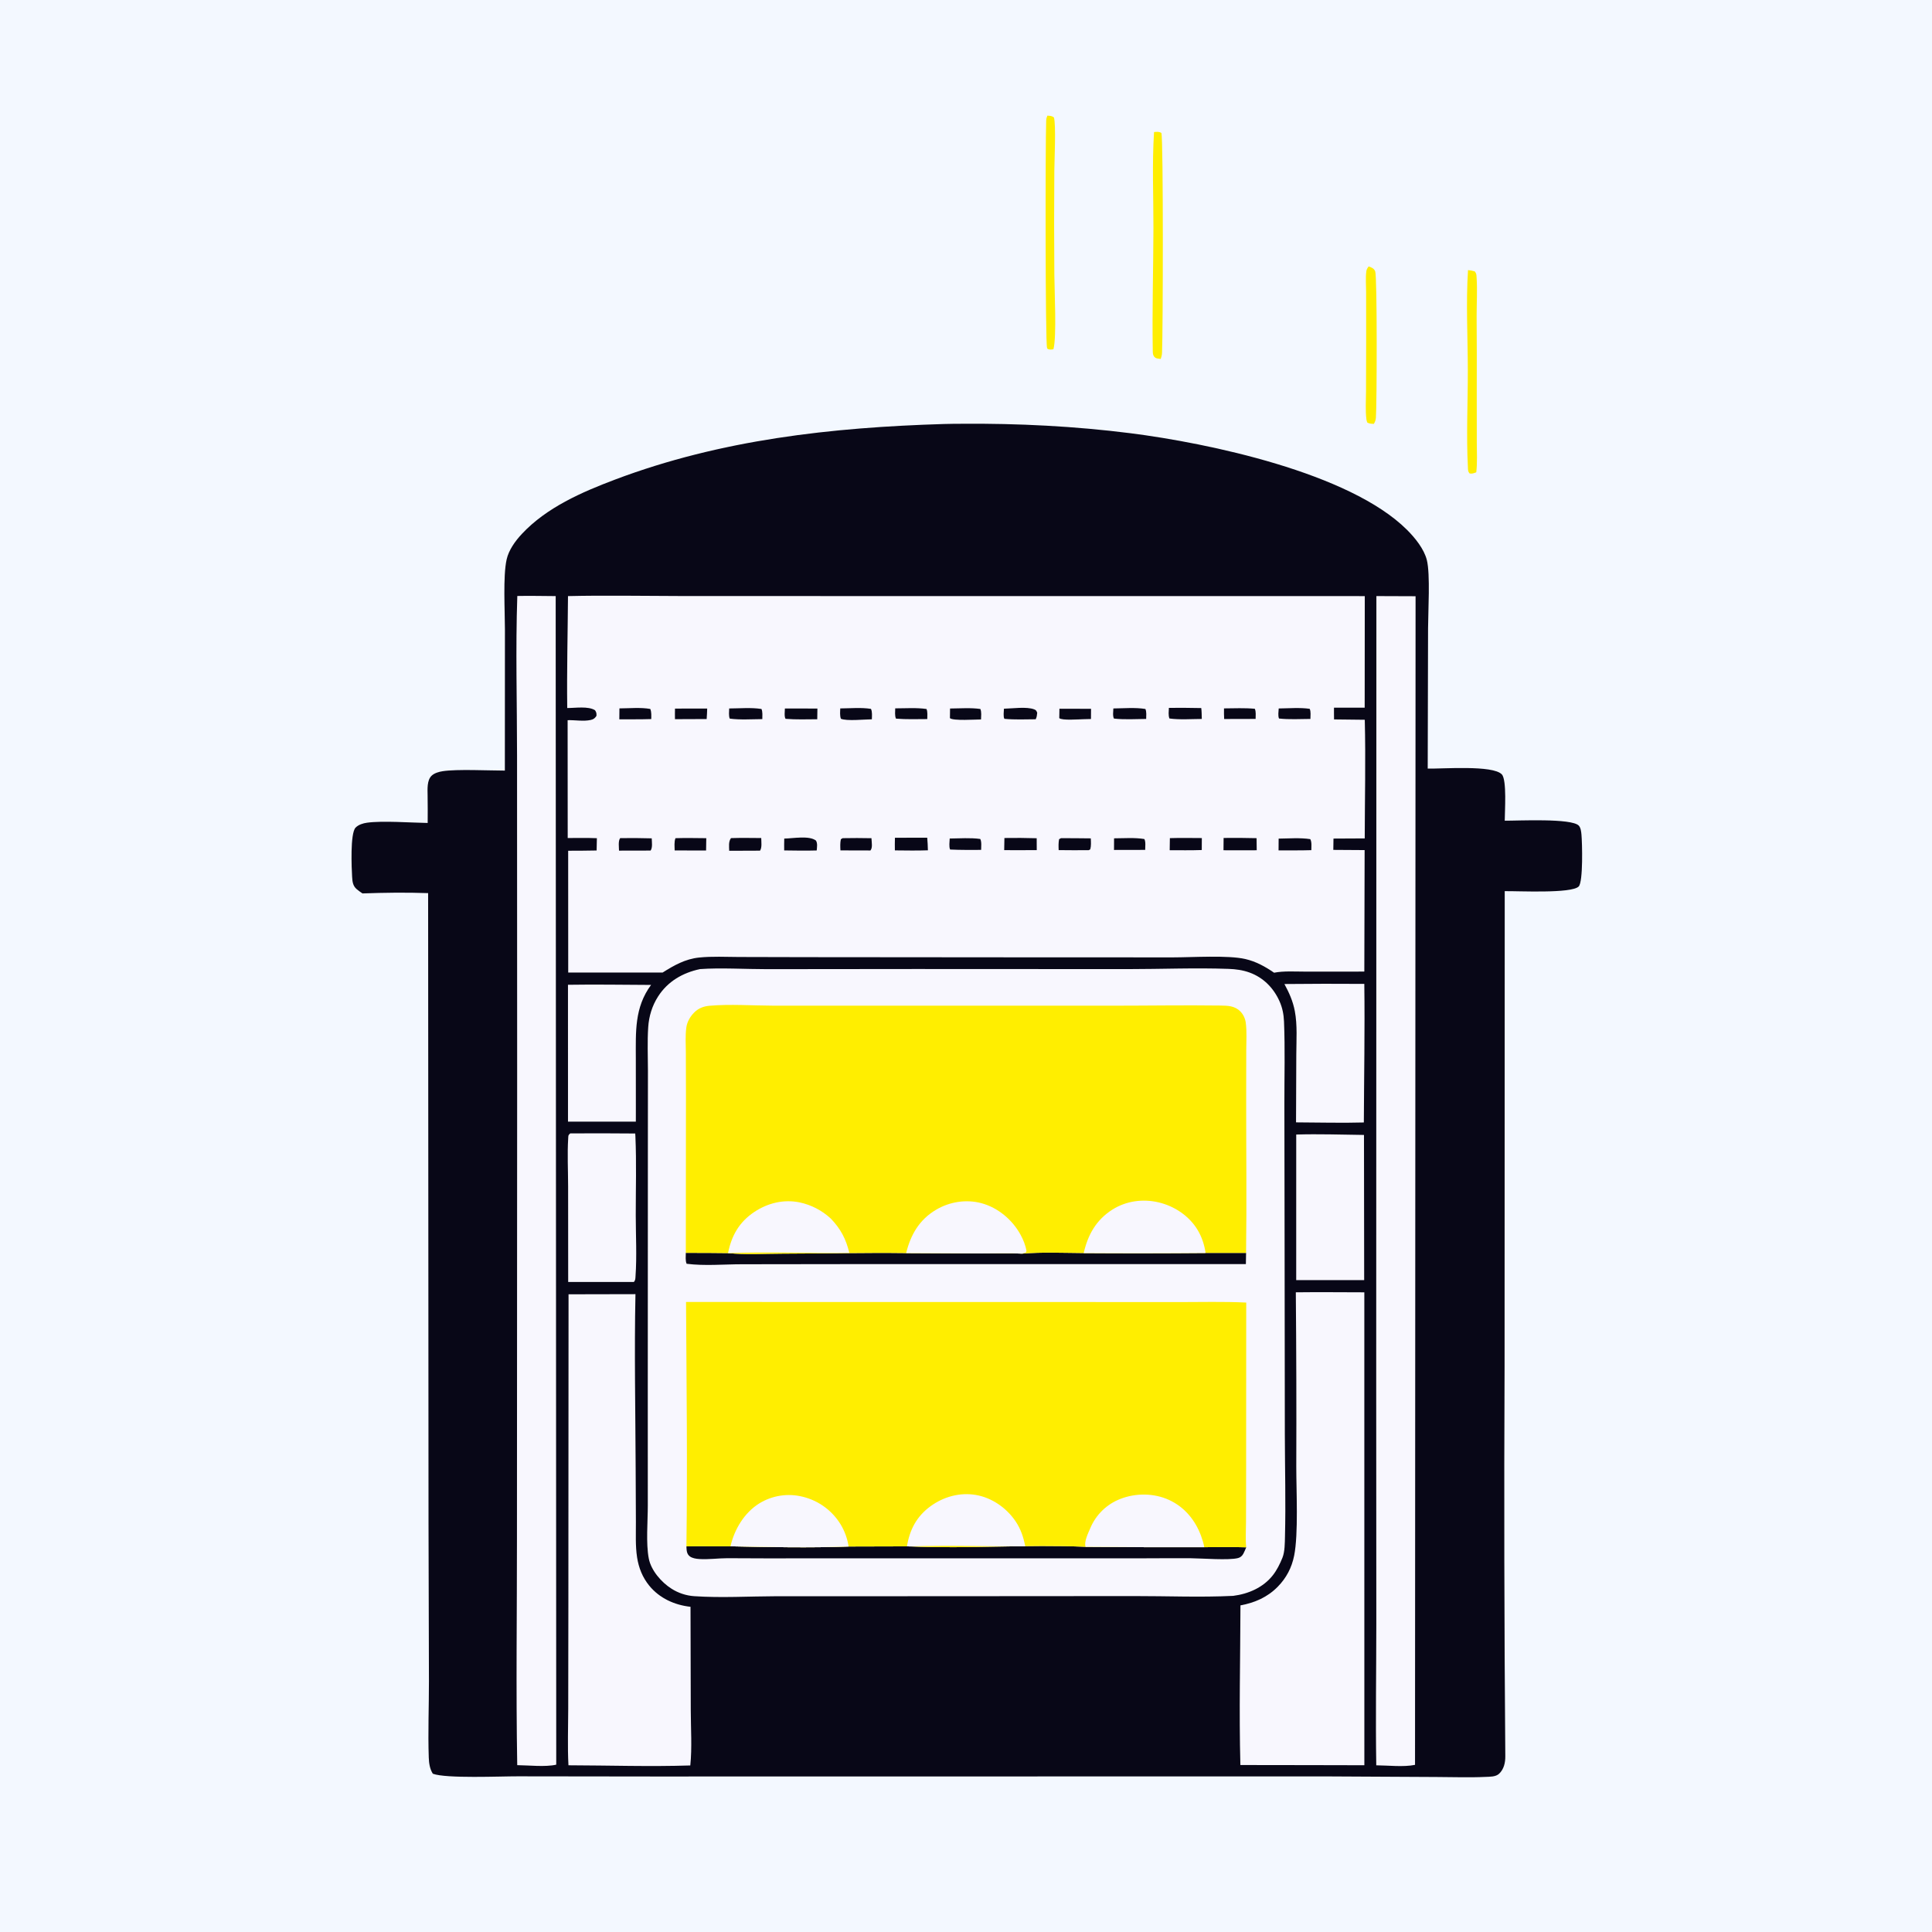 <svg xmlns="http://www.w3.org/2000/svg" xmlns:xlink="http://www.w3.org/1999/xlink" width="1024" height="1024">
	<rect width="100%" height="100%" fill="#808080" stroke="none"/>
	<path fill="#F8F7FE" d="M0 0L1024 0L1024 1024L0 1024L0 0Z" data-index="0" style="opacity: 1; visibility: visible; fill: rgb(243, 248, 255); stroke: rgb(243, 248, 255);"></path>
	<path fill="#FE0" d="M725.421 141.204C726.917 141.717 728.299 142.267 728.9 143.856C729.979 146.705 729.769 214.694 729.266 221.32C729.164 222.661 728.852 223.496 728.187 224.653C726.823 224.61 725.949 224.622 724.707 223.982C724.503 223.446 724.318 222.975 724.244 222.4C723.615 217.547 724.007 212.308 724.018 207.407L724.094 178.994L724.071 154.771C724.07 151.231 723.704 147.232 724.188 143.728C724.33 142.698 724.823 142.022 725.421 141.204Z" data-index="1"></path>
	<path fill="#FE0" d="M778.075 143.154C779.367 143.274 780.424 143.46 781.674 143.852C782.611 145.084 782.524 145.557 782.628 147.116C783.077 153.805 782.636 160.774 782.643 167.491Q782.792 188.052 782.709 208.614L782.733 234.549C782.753 239.763 783.056 245.153 782.457 250.334C781.198 250.771 780.131 251.32 778.802 250.858C777.957 249.67 778.084 248.998 778.008 247.528C777.132 230.58 778.003 213.172 777.972 196.18C777.941 178.731 776.953 160.522 778.075 143.154Z" data-index="2"></path>
	<path fill="#FE0" d="M555.117 61.294C556.626 61.415 557.302 61.334 558.576 62.195C559.795 65.586 558.843 85.595 558.82 90.406Q558.591 118.075 558.829 145.743C558.882 154.271 560.134 178.619 558.332 185.126C557.393 185.254 556.678 185.409 555.751 185.113C555.185 184.933 555.19 184.956 554.958 184.397C554.021 182.139 554.041 75.429 554.498 63.931C554.538 62.917 554.745 62.224 555.117 61.294Z" data-index="3"></path>
	<path fill="#FE0" d="M611.667 69.97C613.186 69.878 614.228 69.679 615.555 70.451C616.643 73.374 616.413 176.934 615.898 187.092C615.839 188.245 615.584 189.161 615.216 190.244C613.84 190.045 612.603 190.166 611.679 188.957C611.062 188.15 611.009 187.087 610.992 186.117C610.619 164.462 611.295 142.689 611.342 121.021C611.379 104.132 610.577 86.795 611.667 69.97Z" data-index="4"></path>
	<path fill="#080717" d="M500.321 224.729C503.503 224.618 506.702 224.634 509.886 224.607C539.455 224.362 569.819 225.893 599.156 229.618C640.338 234.846 715.283 250.516 745.715 280.797C749.946 285.007 754.784 290.936 756.26 296.85C758.131 304.339 756.934 324.083 756.901 333.046L756.718 407.366C764.268 407.574 791.287 405.365 796.005 410.45C798.722 413.379 797.554 430.194 797.544 434.984C804.307 435.043 832.97 433.554 836.797 437.605C837.855 438.725 838.077 440.928 838.21 442.384C838.602 446.674 839.156 467.348 836.751 469.843C833.003 473.732 804.264 472.199 797.536 472.331L797.454 723.822Q797 827.307 797.843 930.792C797.886 934.189 797.124 937.695 794.573 940.102C792.749 941.823 789.694 941.679 787.292 941.794C778.759 942.201 770.055 941.86 761.5 941.844L702.648 941.529L525.324 941.55L346.713 941.578L274.439 941.486C265.189 941.455 236.462 942.758 229.411 940.11C227.798 937.628 227.36 934.482 227.258 931.563C226.789 918.152 227.36 904.486 227.348 891.053L227.123 806.345L226.913 473.375C215.382 472.961 203.645 473.12 192.115 473.533C191.067 472.809 189.979 472.087 189.02 471.248C186.991 469.473 186.78 467.245 186.63 464.703C186.369 460.311 185.525 441.744 188.456 438.668C189.944 437.106 192.429 436.346 194.505 436.056C202.743 434.906 217.803 436.054 226.679 436.192C226.733 431.339 226.697 426.502 226.642 421.65C226.605 418.36 226.221 413.535 228.79 411.116C230.271 409.722 232.657 409.059 234.609 408.756C242.249 407.57 259.094 408.427 267.585 408.425L267.625 333.75C267.624 323.768 266.541 305.418 268.523 296.536C269.649 291.488 273.106 286.734 276.588 283.006C289.691 268.975 308.328 260.857 325.981 254.191C382.064 233.014 440.777 226.528 500.321 224.729Z" data-index="5" style="opacity: 1;"></path>
	<path fill="#F8F7FE" d="M301.04 521.951C315.709 521.716 330.411 521.972 345.082 522.03C336.227 533.992 336.998 546.907 337 561.057L337.02 586.75L337.008 594.494L301.049 594.501L301.04 521.951Z" data-index="6"></path>
	<path fill="#F8F7FE" d="M680.764 521.551Q701.938 521.331 723.113 521.485C723.435 545.944 722.967 570.469 722.867 594.933C710.928 595.274 698.875 594.912 686.925 594.882L687.064 558.846C687.096 551.314 687.687 543.309 686.279 535.89C685.284 530.649 683.3 526.213 680.764 521.551Z" data-index="7"></path>
	<path fill="#F8F7FE" d="M687.024 601.325C698.954 600.977 711.001 601.385 722.938 601.541L723.041 678.485L687.014 678.499L687.024 601.325Z" data-index="8"></path>
	<path fill="#F8F7FE" d="M302.24 600.723Q319.461 600.618 336.681 600.779Q336.74 601.56 336.78 602.343C337.388 616.193 336.952 630.263 336.964 644.134C336.972 654.778 337.591 665.851 336.839 676.449C336.748 677.721 336.814 678.536 335.938 679.483L301.151 679.47L301.113 628.654C301.102 620.269 300.635 611.593 301.162 603.24C301.254 601.789 301.141 601.664 302.24 600.723Z" data-index="9"></path>
	<path fill="#F8F7FE" d="M301.341 686.003L336.807 685.928C336.17 716.583 336.783 747.369 336.911 778.035L337.039 806.804C337.064 812.942 336.731 819.313 337.661 825.382C338.516 830.959 340.536 836.049 344.122 840.444C349.559 847.108 357.552 850.723 365.987 851.636L366.122 906.702C366.144 916.226 366.84 926.279 365.876 935.726C344.453 936.418 322.736 935.695 301.291 935.64C300.765 925.811 301.148 915.789 301.168 905.941L301.246 851.635L301.341 686.003Z" data-index="10"></path>
	<path fill="#F8F7FE" d="M686.809 684.949C698.905 684.789 711.024 684.944 723.122 684.954L723.14 935.614L693.75 935.551L657.427 935.501C656.686 907.365 657.387 879.034 657.467 850.884C665.023 849.503 671.74 846.567 677.184 841.046C681.778 836.388 684.641 830.932 685.93 824.515C688.233 813.052 687.047 789.847 687.055 777.329Q687.22 731.138 686.809 684.949Z" data-index="11" style="opacity: 1;"></path>
	<path fill="#F8F7FE" d="M729.513 315.936L750.283 316.012L749.993 935.41C743.823 936.675 735.782 935.694 729.448 935.652C729.047 910.608 729.465 885.494 729.476 860.443L729.421 733.669L729.513 315.936Z" data-index="12"></path>
	<path fill="#F8F7FE" d="M274.185 315.879C280.951 315.735 287.756 315.914 294.526 315.943L294.819 935.31C289.111 936.64 280.141 935.633 274.144 935.571C273.441 895.093 274.018 854.531 273.999 814.043L274.103 568.563L274.044 400.367C274.043 372.277 273.222 343.934 274.185 315.879Z" data-index="13"></path>
	<path fill="#F8F7FE" d="M301.048 315.943C320.422 315.494 339.897 315.862 359.277 315.897L458.183 315.932L723.361 315.952L723.308 375.09L707.044 375.093C706.995 377.158 707.063 379.239 707.076 381.306L723.361 381.492C723.881 402.401 723.38 423.453 723.336 444.377L706.771 444.461L706.683 450.457L723.282 450.565L723.12 514.934L718.125 514.981L691.576 514.972C686.326 514.978 680.447 514.55 675.292 515.559C670.51 512.281 665.724 509.617 660.035 508.304C650.868 506.188 631.937 507.425 621.89 507.432L546.726 507.411L427.804 507.312L391.714 507.225C384.723 507.204 377.468 506.801 370.514 507.519C363.23 508.272 357.278 511.631 351.197 515.472L301.166 515.473L301.141 450.909Q308.683 450.917 316.223 450.774L316.359 444.263C311.222 444.049 306.039 444.177 300.897 444.166L300.852 381.709C304.725 381.589 309.341 382.447 313.088 381.595C314.617 381.247 315.276 380.698 316.14 379.428C316.175 377.929 316.159 377.735 315.394 376.453C311.808 374.15 304.859 375.289 300.647 375.267C300.398 355.516 300.907 335.699 301.048 315.943Z" data-index="14"></path>
	<path fill="#080717" d="M561.523 375.643L578.269 375.687L578.235 381.093Q576.207 381.183 574.177 381.197C571.807 381.236 562.835 381.966 561.435 380.611L561.523 375.643Z" data-index="15"></path>
	<path fill="#080717" d="M648.748 375.465C654.161 375.429 659.691 375.16 665.082 375.665C665.792 377.198 665.498 379.357 665.502 381.044L648.832 381.087C648.693 379.219 648.747 377.338 648.748 375.465Z" data-index="16"></path>
	<path fill="#080717" d="M677.743 375.5C683.095 375.446 688.87 374.931 694.163 375.69C694.872 377.158 694.558 379.438 694.544 381.053C689.051 381.085 683.351 381.437 677.891 380.827C677.271 379.307 677.67 377.141 677.743 375.5Z" data-index="17"></path>
	<path fill="#080717" d="M503.547 375.526C508.787 375.496 514.434 375.032 519.612 375.776C520.31 377.384 519.997 379.587 519.963 381.32C517.127 381.325 505.169 382.156 503.484 380.625L503.547 375.526Z" data-index="18"></path>
	<path fill="#080717" d="M474.483 375.443C479.889 375.45 485.732 375.007 491.072 375.787C491.739 377.336 491.49 379.441 491.479 381.125C485.965 381.143 480.379 381.35 474.882 380.892C474.17 379.311 474.475 377.173 474.483 375.443Z" data-index="19"></path>
	<path fill="#080717" d="M357.764 375.566L374.826 375.545C374.816 377.391 374.645 379.263 374.548 381.109L357.749 381.176C357.671 379.318 357.754 377.427 357.764 375.566Z" data-index="20"></path>
	<path fill="#080717" d="M328.311 375.462C333.544 375.441 339.547 374.845 344.667 375.761C345.364 377.433 345.185 379.336 345.179 381.122C339.553 381.311 333.884 381.218 328.253 381.246L328.311 375.462Z" data-index="21"></path>
	<path fill="#080717" d="M445.357 375.479C450.636 375.448 456.431 374.891 461.627 375.722C462.41 377.33 462.122 379.489 462.103 381.247C458.337 381.272 448.671 382.294 445.688 380.942C445.066 379.23 445.304 377.28 445.357 375.479Z" data-index="22"></path>
	<path fill="#080717" d="M590.101 375.498C595.562 375.444 601.723 374.884 607.087 375.778C607.775 377.298 607.511 379.392 607.492 381.056C601.864 381.101 595.993 381.499 590.403 380.855C589.673 379.406 590.051 377.1 590.101 375.498Z" data-index="23"></path>
	<path fill="#080717" d="M532.108 375.632C536.38 375.566 544.196 374.396 548.202 376.004C549.282 376.437 549.306 376.778 549.741 377.78C549.614 379.043 549.533 380.077 548.935 381.228C543.442 381.252 537.812 381.532 532.344 380.99C531.651 379.72 532.08 377.129 532.108 375.632Z" data-index="24"></path>
	<path fill="#080717" d="M416.006 375.509L433.243 375.546L433.16 381.217C427.576 381.241 421.915 381.46 416.348 380.991C415.586 379.699 415.996 377.056 416.006 375.509Z" data-index="25"></path>
	<path fill="#080717" d="M386.482 375.503C392.039 375.483 398.127 374.913 403.597 375.775C404.29 377.325 404.045 379.451 404.041 381.145C398.395 381.169 392.375 381.634 386.784 380.879C386.153 379.365 386.452 377.152 386.482 375.503Z" data-index="26"></path>
	<path fill="#080717" d="M590.479 444.33C595.685 444.322 601.404 443.852 606.528 444.71C607.337 446.151 606.977 448.817 606.973 450.459L590.452 450.492L590.479 444.33Z" data-index="27"></path>
	<path fill="#080717" d="M503.362 444.433C508.658 444.386 514.31 443.94 519.552 444.672C520.372 446.166 520.021 448.773 520.017 450.463C514.534 450.483 509.059 450.536 503.581 450.27C502.878 448.727 503.313 446.154 503.362 444.433Z" data-index="28"></path>
	<path fill="#080717" d="M619.535 375.186Q628.115 375.105 636.693 375.292C636.945 377.184 636.908 379.152 636.971 381.06C631.367 381.087 625.375 381.565 619.827 380.812C619.154 379.136 619.478 376.97 619.535 375.186Z" data-index="29"></path>
	<path fill="#080717" d="M562.35 444.247C567.611 444.228 572.879 444.315 578.141 444.356C578.222 446.338 578.382 448.229 577.87 450.171L577.059 450.604C571.748 450.702 566.427 450.606 561.116 450.578C561.028 448.574 560.966 446.772 561.343 444.797L562.35 444.247Z" data-index="30"></path>
	<path fill="#080717" d="M677.707 444.484C683.151 444.416 689.095 443.937 694.468 444.761C695.364 446.319 695.031 448.833 695.032 450.602C689.256 450.789 683.442 450.692 677.661 450.716L677.707 444.484Z" data-index="31"></path>
	<path fill="#080717" d="M446.617 444.249Q454.252 444.1 461.886 444.266L461.913 444.693C462.023 446.53 462.556 449.395 461.344 450.768L445.45 450.726C445.349 448.683 445.251 446.844 445.669 444.825L446.617 444.249Z" data-index="32"></path>
	<path fill="#080717" d="M358.016 444.256C363.451 444.08 368.904 444.211 374.341 444.254Q374.324 447.521 374.238 450.787L357.59 450.75C357.559 448.664 357.257 446.22 358.016 444.256Z" data-index="33"></path>
	<path fill="#080717" d="M620.057 444.232C625.693 444.045 631.355 444.173 636.995 444.191L636.961 450.535C631.305 450.734 625.621 450.631 619.961 450.639Q619.979 447.435 620.057 444.232Z" data-index="34"></path>
	<path fill="#080717" d="M532.362 444.162Q540.916 444.02 549.467 444.286L549.501 450.579C543.752 450.648 537.994 450.593 532.243 450.596L532.362 444.162Z" data-index="35"></path>
	<path fill="#080717" d="M415.672 444.464C420.264 444.413 428.847 442.722 432.481 445.521C433.405 447.066 433.004 449.027 432.876 450.76C427.127 450.925 421.384 450.823 415.635 450.743C415.574 448.655 415.648 446.553 415.672 444.464Z" data-index="36"></path>
	<path fill="#080717" d="M387.435 444.22C392.773 444.036 398.127 444.148 403.468 444.178C403.496 446.193 403.942 449.212 402.842 450.866L386.495 450.929C386.437 448.673 386.058 446.074 387.435 444.22Z" data-index="37"></path>
	<path fill="#080717" d="M328.708 444.226Q337.064 444.104 345.418 444.343C345.498 446.274 345.95 449.248 344.83 450.815L328.095 450.849C328.057 448.978 327.585 445.692 328.708 444.226Z" data-index="38"></path>
	<path fill="#080717" d="M648.537 444.135Q657.275 444.025 666.011 444.249L666.086 450.652C660.22 450.722 654.346 450.656 648.479 450.652L648.537 444.135Z" data-index="39"></path>
	<path fill="#080717" d="M474.338 444.031L491.449 444.002C491.676 446.222 491.725 448.45 491.804 450.68C485.978 450.9 480.133 450.764 474.304 450.723C474.211 448.5 474.307 446.255 474.338 444.031Z" data-index="40"></path>
	<path fill="#F8F7FE" d="M371.032 513.639C381.519 512.857 395.647 513.688 406.517 513.673L485.417 513.595L597.844 513.647C615.556 513.644 633.461 512.893 651.149 513.525C654.961 513.661 658.676 514.156 662.277 515.463C669.59 518.119 674.968 523.577 678.13 530.591C679.722 534.123 680.398 537.646 680.555 541.494C681.141 555.892 680.735 570.45 680.748 584.862L680.869 663.417L680.991 760.302C681.033 778.291 681.516 796.371 681.067 814.346C680.981 817.793 681.009 822.471 679.707 825.67C678.377 828.936 676.843 832.081 674.665 834.874C669.561 841.417 661.678 844.817 653.623 845.839C636.276 846.693 618.51 845.923 601.128 845.952L492.688 846.027L411.414 846.038C397.102 846.077 382.177 846.983 367.929 846.01Q366.34 845.899 364.778 845.592Q363.215 845.285 361.702 844.788Q360.189 844.291 358.749 843.611Q357.309 842.931 355.964 842.078C350.612 838.722 345.099 832.389 343.871 826.063C342.306 818 343.348 806.495 343.348 798.046L343.336 736.983L343.386 606.898L343.419 567.406C343.408 559.775 343.051 551.942 343.571 544.331C343.966 538.544 345.657 533.055 348.795 528.158C353.939 520.13 361.863 515.582 371.032 513.639Z" data-index="41" style="opacity: 1;"></path>
	<path fill="#080717" d="M574.394 664.139Q606.695 664.357 638.996 664.082L660.443 664.058L660.34 670L452.872 670L393.23 670.078C383.773 670.09 373.255 671.039 363.917 669.819C363.2 668.131 363.484 665.867 363.497 664.051Q374.686 664.018 385.875 664.168C395.262 665.11 405.197 664.482 414.656 664.464C436.521 664.423 458.418 663.867 480.276 664.153L520.567 664.361C527.574 664.376 534.725 664.103 541.716 664.446C552.475 663.578 563.588 664.065 574.394 664.139Z" data-index="42"></path>
	<path fill="#080717" d="M387.18 819.571C407.947 820.005 429.025 820.44 449.78 819.688L480.702 819.603L482.34 819.635C513.31 820.996 544.463 818.466 575.401 819.846Q606.853 820.131 638.305 820.043C645.697 820.041 653.14 819.857 660.526 820.115C660.053 821.242 659.588 822.415 659.005 823.492C658.377 824.653 657.477 825.468 656.189 825.806C651.314 827.083 637.153 825.956 631.373 825.903C622.813 825.826 614.242 825.933 605.68 825.939L429.485 825.943Q407.495 826.03 385.505 825.882C380.556 825.884 375.391 826.657 370.479 826.305C368.917 826.193 366.91 825.893 365.63 824.92C363.892 823.598 363.907 821.597 363.811 819.625C371.591 819.478 379.394 819.646 387.18 819.571Z" data-index="43"></path>
	<path fill="#FE0" d="M363.614 690.077L558.827 690.095L624.328 690.134C636.343 690.152 648.541 689.789 660.532 690.386L660.479 777.36L660.413 806.602C660.42 811.004 660.063 815.769 660.526 820.115C653.14 819.857 645.697 820.041 638.305 820.043Q606.853 820.131 575.401 819.846C544.463 818.466 513.31 820.996 482.34 819.635L480.702 819.603L449.78 819.688C429.025 820.44 407.947 820.005 387.18 819.571C379.394 819.646 371.591 819.478 363.811 819.625C364.417 776.469 363.851 733.237 363.614 690.077Z" data-index="44" style="opacity: 1;"></path>
	<path fill="#F8F7FE" d="M387.18 819.571C389.238 810.532 394.517 801.729 402.519 796.783Q403.157 796.394 403.813 796.037Q404.469 795.68 405.142 795.356Q405.815 795.032 406.504 794.742Q407.192 794.453 407.894 794.197Q408.596 793.942 409.31 793.722Q410.024 793.502 410.748 793.318Q411.472 793.134 412.204 792.986Q412.937 792.839 413.675 792.727Q414.414 792.616 415.157 792.542Q415.901 792.468 416.647 792.431Q417.393 792.394 418.14 792.394Q418.887 792.394 419.633 792.432Q420.379 792.469 421.122 792.544Q421.865 792.618 422.604 792.73Q423.343 792.841 424.075 792.989Q424.807 793.138 425.531 793.322Q426.304 793.511 427.066 793.738Q427.829 793.965 428.579 794.229Q429.329 794.493 430.066 794.793Q430.803 795.093 431.524 795.429Q432.245 795.765 432.949 796.136Q433.652 796.507 434.337 796.912Q435.022 797.316 435.686 797.754Q436.35 798.192 436.992 798.662Q437.634 799.131 438.253 799.632Q438.871 800.133 439.464 800.663Q440.057 801.193 440.623 801.752Q441.19 802.31 441.728 802.896Q442.266 803.481 442.776 804.093Q443.285 804.704 443.763 805.339Q444.242 805.975 444.689 806.633Q445.136 807.291 445.55 807.97Q446.362 809.312 447.037 810.728Q447.713 812.144 448.245 813.62Q448.778 815.095 449.163 816.616Q449.547 818.137 449.78 819.688C429.025 820.44 407.947 820.005 387.18 819.571Z" data-index="45"></path>
	<path fill="#F8F7FE" d="M480.702 819.603C482.135 810.808 485.846 803.694 493.166 798.356C500.119 793.286 508.73 790.891 517.287 792.366C525.766 793.828 533.496 799.251 538.281 806.332C541.057 810.442 542.457 814.767 543.414 819.591C523.098 819.684 502.631 818.951 482.34 819.635L480.702 819.603Z" data-index="46"></path>
	<path fill="#F8F7FE" d="M575.401 819.846C574.392 817.311 576.839 812.405 577.857 810.009Q578.133 809.343 578.443 808.691Q578.753 808.04 579.096 807.406Q579.439 806.771 579.814 806.155Q580.188 805.538 580.594 804.942Q581 804.346 581.435 803.771Q581.871 803.196 582.335 802.644Q582.799 802.092 583.291 801.564Q583.783 801.037 584.301 800.535Q584.819 800.033 585.362 799.559Q585.905 799.084 586.472 798.637Q587.038 798.191 587.627 797.774Q588.215 797.357 588.824 796.971Q589.433 796.584 590.061 796.229Q590.689 795.875 591.334 795.552Q591.98 795.23 592.641 794.941Q593.301 794.652 593.976 794.397C602.059 791.275 611.67 791.36 619.575 794.978C627.786 798.735 633.514 805.682 636.595 814.074C637.316 816.038 637.9 817.987 638.305 820.043Q606.853 820.131 575.401 819.846Z" data-index="47"></path>
	<path fill="#FE0" d="M363.497 664.051L363.578 580.709L363.515 558.028C363.496 553.579 363.149 548.812 363.795 544.412C364.215 541.549 365.816 538.815 367.819 536.765C370.174 534.354 372.878 533.345 376.193 533.061C387.002 532.137 398.421 532.972 409.279 533.015L469.968 533.015L589.607 533.034C608.623 533.03 627.678 532.709 646.69 532.96C650.716 533.014 654.465 533.045 657.465 536.136C658.993 537.71 659.991 539.87 660.282 542.035C660.915 546.762 660.543 551.888 660.541 556.664L660.507 582.89C660.473 609.935 660.827 637.019 660.443 664.058L638.996 664.082Q606.695 664.357 574.394 664.139C563.588 664.065 552.475 663.578 541.716 664.446C534.725 664.103 527.574 664.376 520.567 664.361L480.276 664.153C458.418 663.867 436.521 664.423 414.656 664.464C405.197 664.482 395.262 665.11 385.875 664.168Q374.686 664.018 363.497 664.051Z" data-index="48"></path>
	<path fill="#F8F7FE" d="M480.276 664.153C482.698 654.367 487.268 646.443 496.158 641.179C503.337 636.929 512.161 635.543 520.242 637.733C528.9 640.079 536.43 646.394 540.777 654.185C542.31 656.933 543.546 659.962 544.067 663.071L543.658 663.935L541.716 664.446C534.725 664.103 527.574 664.376 520.567 664.361L480.276 664.153Z" data-index="49"></path>
	<path fill="#F8F7FE" d="M385.875 664.168C387.717 654.922 391.801 647.685 399.787 642.373C406.917 637.631 415.307 635.562 423.79 637.288Q424.948 637.532 426.086 637.854Q427.224 638.176 428.338 638.575Q429.452 638.973 430.537 639.446Q431.621 639.919 432.671 640.465Q433.72 641.01 434.731 641.626Q435.741 642.241 436.707 642.924Q437.673 643.607 438.591 644.353Q439.509 645.1 440.374 645.907C445.556 651.311 448.413 656.713 450.135 664.013C428.761 664.34 407.212 663.414 385.875 664.168Z" data-index="50"></path>
	<path fill="#F8F7FE" d="M574.394 664.139C576.591 654.453 581.021 646.522 589.613 641.101C596.907 636.498 605.725 635.312 614.082 637.281C622.48 639.259 630.312 644.474 634.779 651.932C637.041 655.709 638.327 659.742 638.996 664.082Q606.695 664.357 574.394 664.139Z" data-index="51"></path>
</svg>
